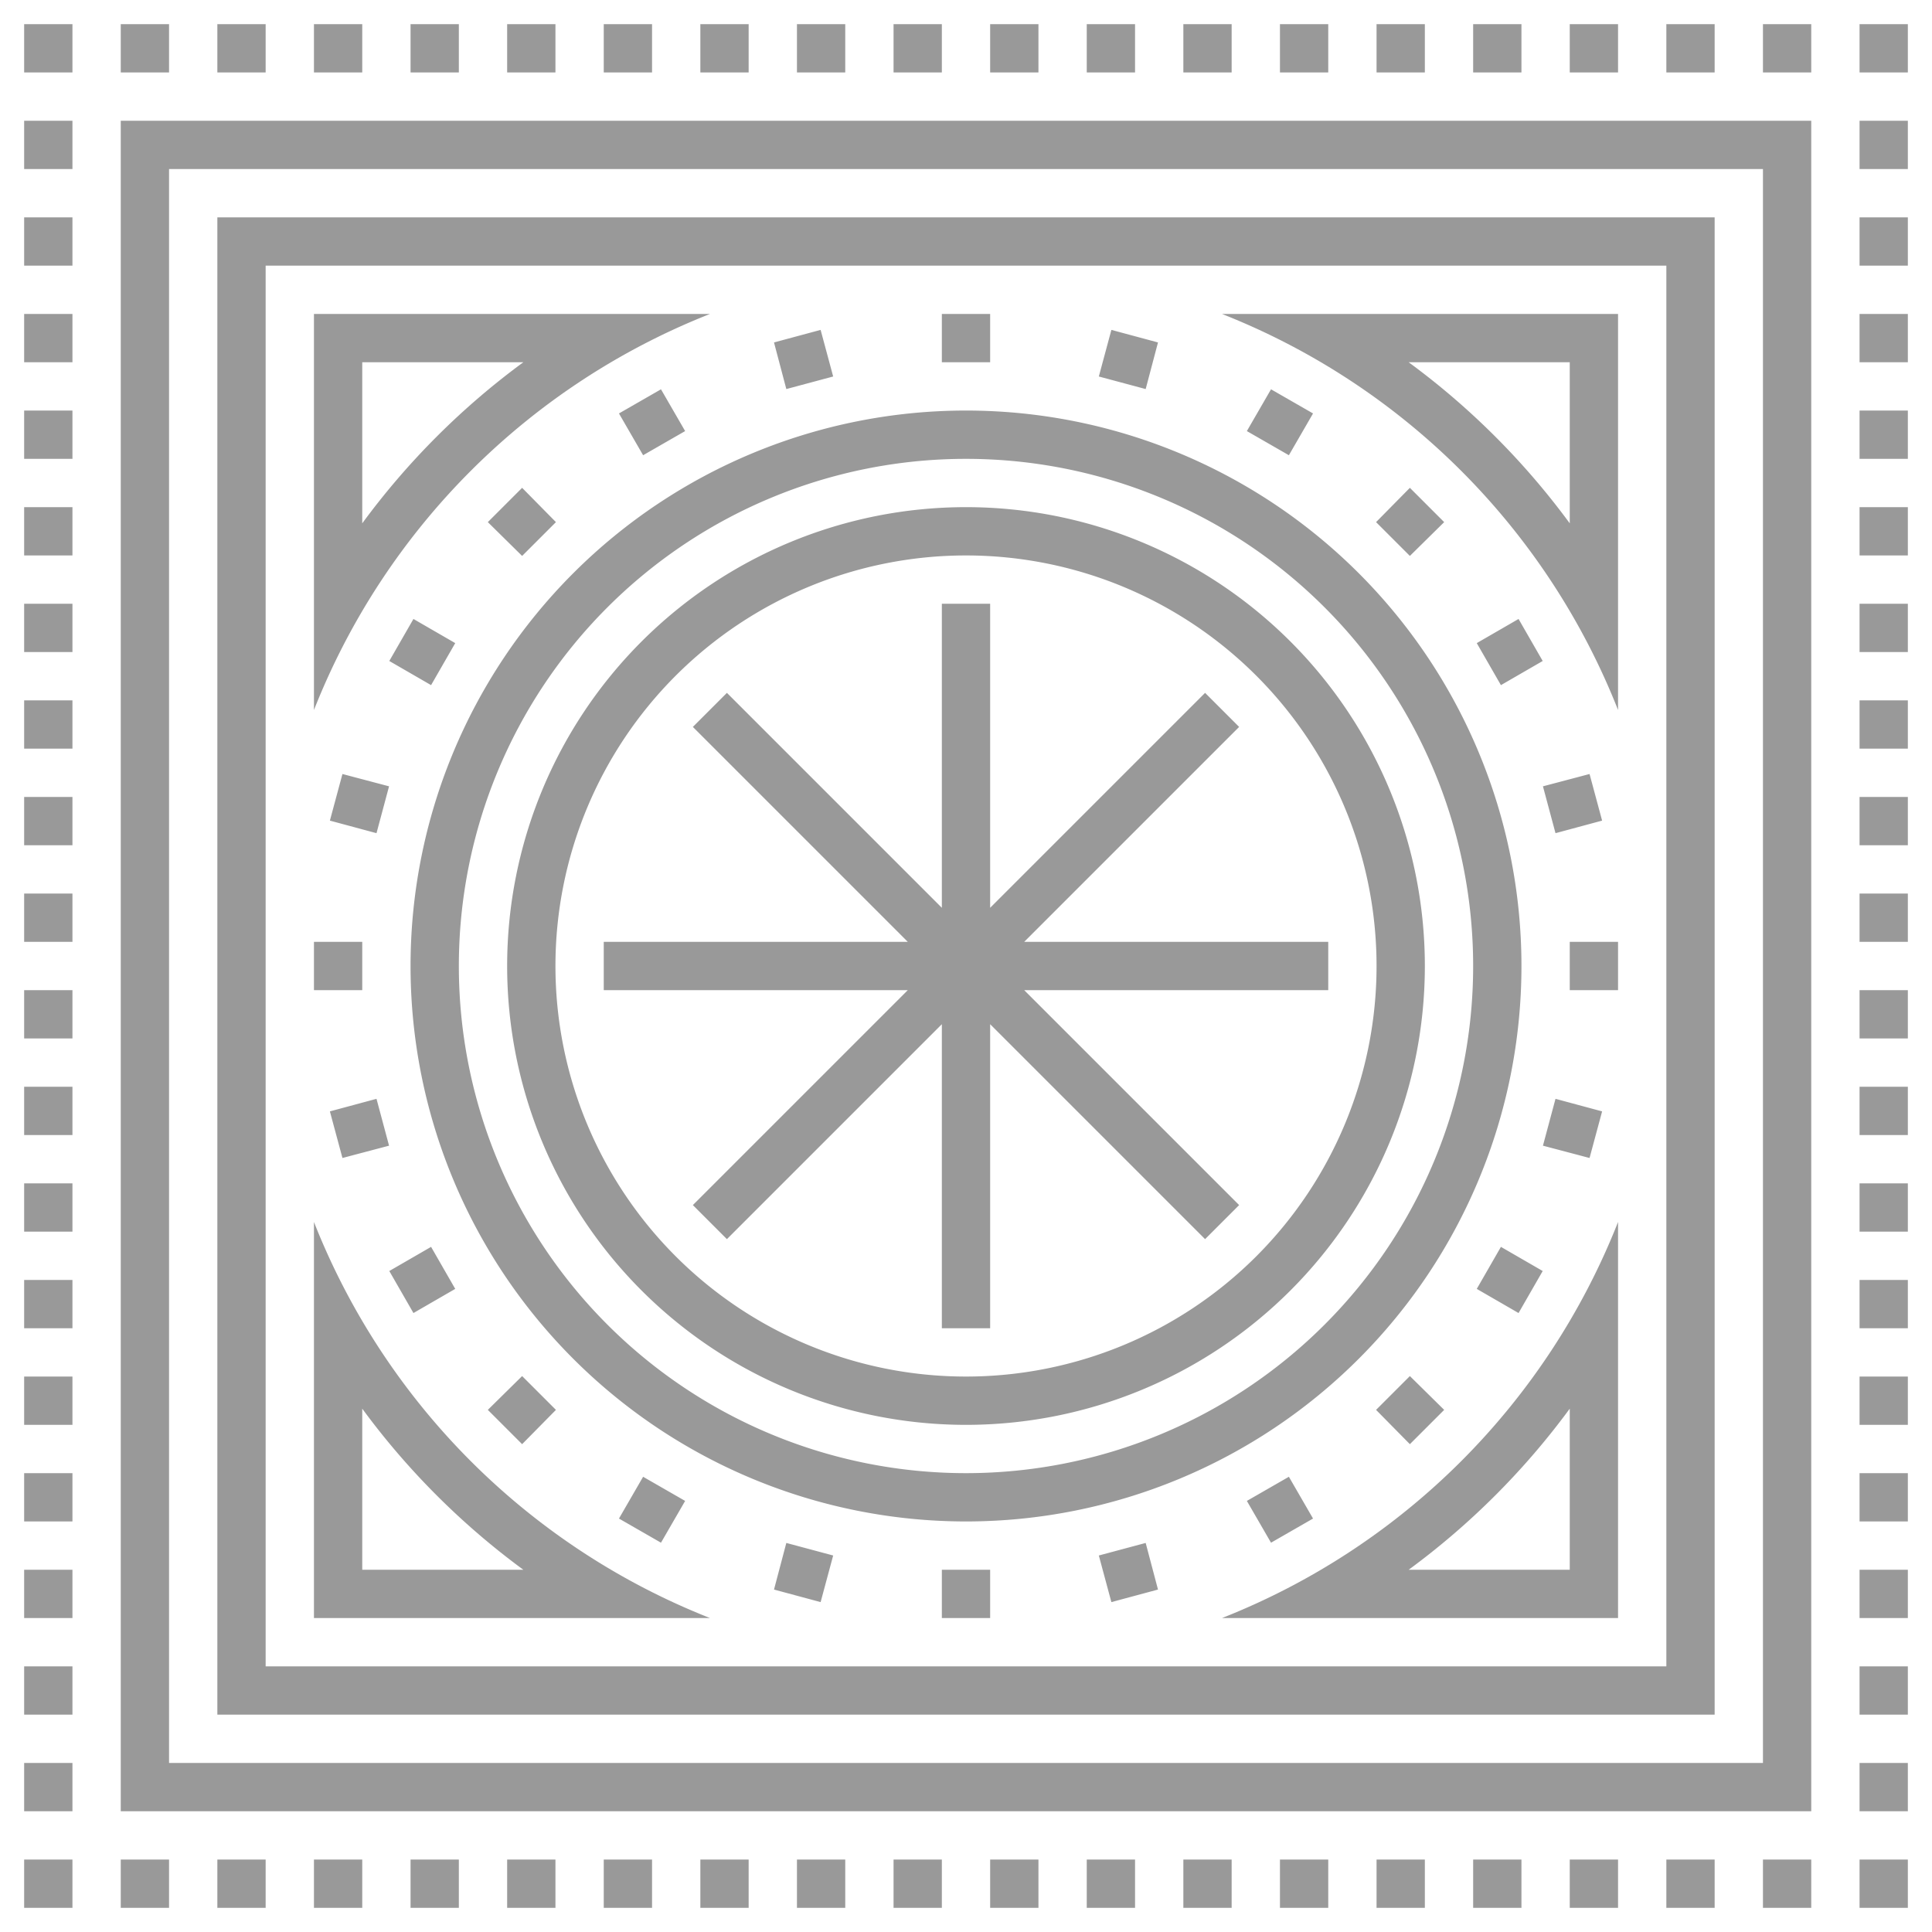 <svg xmlns='http://www.w3.org/2000/svg' width='80' height='80' viewBox='0 0 80 80'><g fill='#000000' fill-opacity='0.4'><path fill-rule='evenodd' d='M41 37.59V25h-2v12.59l-8.9-8.9-1.41 1.41 8.9 8.9H25v2h12.59l-8.9 8.9 1.41 1.41 8.9-8.9V55h2V42.41l8.9 8.9 1.41-1.41-8.9-8.9H55v-2H42.41l8.9-8.9-1.41-1.41-8.9 8.9zM1 1h2v2H1V1zm0 4h2v2H1V5zm0 4h2v2H1V9zm0 4h2v2H1v-2zm0 4h2v2H1v-2zm0 4h2v2H1v-2zm0 4h2v2H1v-2zm0 4h2v2H1v-2zm0 4h2v2H1v-2zm0 4h2v2H1v-2zm0 4h2v2H1v-2zm0 4h2v2H1v-2zm0 4h2v2H1v-2zm0 4h2v2H1v-2zm0 4h2v2H1v-2zm0 4h2v2H1v-2zm0 4h2v2H1v-2zm0 4h2v2H1v-2zm0 4h2v2H1v-2zm0 4h2v2H1v-2zm4 0h2v2H5v-2zm4 0h2v2H9v-2zm4 0h2v2h-2v-2zm4 0h2v2h-2v-2zm4 0h2v2h-2v-2zm4 0h2v2h-2v-2zm4 0h2v2h-2v-2zm4 0h2v2h-2v-2zm4 0h2v2h-2v-2zm4 0h2v2h-2v-2zm4 0h2v2h-2v-2zm4 0h2v2h-2v-2zm4 0h2v2h-2v-2zm4 0h2v2h-2v-2zm4 0h2v2h-2v-2zm4 0h2v2h-2v-2zm4 0h2v2h-2v-2zm4 0h2v2h-2v-2zm4 0h2v2h-2v-2zM5 1h2v2H5V1zm4 0h2v2H9V1zm4 0h2v2h-2V1zm4 0h2v2h-2V1zm4 0h2v2h-2V1zm4 0h2v2h-2V1zm4 0h2v2h-2V1zm4 0h2v2h-2V1zm4 0h2v2h-2V1zm4 0h2v2h-2V1zm4 0h2v2h-2V1zm4 0h2v2h-2V1zm4 0h2v2h-2V1zm4 0h2v2h-2V1zm4 0h2v2h-2V1zm4 0h2v2h-2V1zm4 0h2v2h-2V1zm4 0h2v2h-2V1zm4 0h2v2h-2V1zm0 4h2v2h-2V5zm0 4h2v2h-2V9zm0 4h2v2h-2v-2zm0 4h2v2h-2v-2zm0 4h2v2h-2v-2zm0 4h2v2h-2v-2zm0 4h2v2h-2v-2zm0 4h2v2h-2v-2zm0 4h2v2h-2v-2zm0 4h2v2h-2v-2zm0 4h2v2h-2v-2zm0 4h2v2h-2v-2zm0 4h2v2h-2v-2zm0 4h2v2h-2v-2zm0 4h2v2h-2v-2zm0 4h2v2h-2v-2zm0 4h2v2h-2v-2zm0 4h2v2h-2v-2zM5 5h70v70H5V5zm2 68h66V7H7v66zM9 9h62v62H9V9zm2 60h58V11H11v58zm2-39.6V13h16.4A29.1 29.1 0 0 0 13 29.4zM15 15v6.67A31.17 31.17 0 0 1 21.67 15H15zm-2 52V50.6A29.1 29.1 0 0 0 29.4 67H13zm2-8.67V65h6.67A31.17 31.17 0 0 1 15 58.33zM67 67H50.6A29.1 29.1 0 0 0 67 50.6V67zm-8.67-2H65v-6.67A31.17 31.17 0 0 1 58.33 65zM67 13v16.4A29.1 29.1 0 0 0 50.6 13H67zm-2 8.67V15h-6.67A31.17 31.17 0 0 1 65 21.67zM39 13h2v2h-2v-2zm7.02.66l1.93.52-.51 1.93-1.94-.52.52-1.93zm6.61 2.46l1.74 1-1 1.73-1.74-1 1-1.73zm5.75 4.08l1.42 1.42-1.42 1.4-1.4-1.4 1.4-1.42zm4.5 5.43l1 1.74-1.73 1-1-1.74 1.73-1zm2.94 6.42l.52 1.93-1.93.52-.52-1.94 1.93-.51zM67 39v2h-2v-2h2zm-.66 7.02l-.52 1.93-1.93-.51.52-1.94 1.93.52zm-2.46 6.61l-1 1.74-1.73-1 1-1.74 1.73 1zm-4.08 5.75l-1.42 1.42-1.4-1.42 1.4-1.4 1.42 1.4zm-5.43 4.5l-1.74 1-1-1.73 1.74-1 1 1.73zM41 67h-2v-2h2v2zm6.95-1.18l-1.93.52-.52-1.93 1.94-.52.51 1.93zm-13.97.52l-1.93-.52.51-1.93 1.94.52-.52 1.93zm-6.61-2.46l-1.74-1 1-1.73 1.74 1-1 1.73zm-5.75-4.08l-1.42-1.42 1.42-1.4 1.4 1.4-1.4 1.42zm-4.5-5.43l-1-1.74 1.73-1 1 1.74-1.73 1zm-2.94-6.42l-.52-1.93 1.93-.52.52 1.94-1.93.51zM13 41v-2h2v2h-2zm.66-7.02l.52-1.93 1.93.51-.52 1.94-1.93-.52zm2.46-6.61l1-1.74 1.73 1-1 1.74-1.73-1zm4.08-5.75l1.42-1.42 1.4 1.42-1.4 1.4-1.42-1.4zm5.43-4.5l1.74-1 1 1.73-1.74 1-1-1.73zm6.42-2.94l1.93-.52.52 1.93-1.94.52-.51-1.93zM40 63a23 23 0 1 1 0-46 23 23 0 0 1 0 46zm0-2a21 21 0 1 0 0-42 21 21 0 0 0 0 42zm0-2a19 19 0 1 1 0-38 19 19 0 0 1 0 38zm0-2a17 17 0 1 0 0-34 17 17 0 0 0 0 34z'/></g></svg>